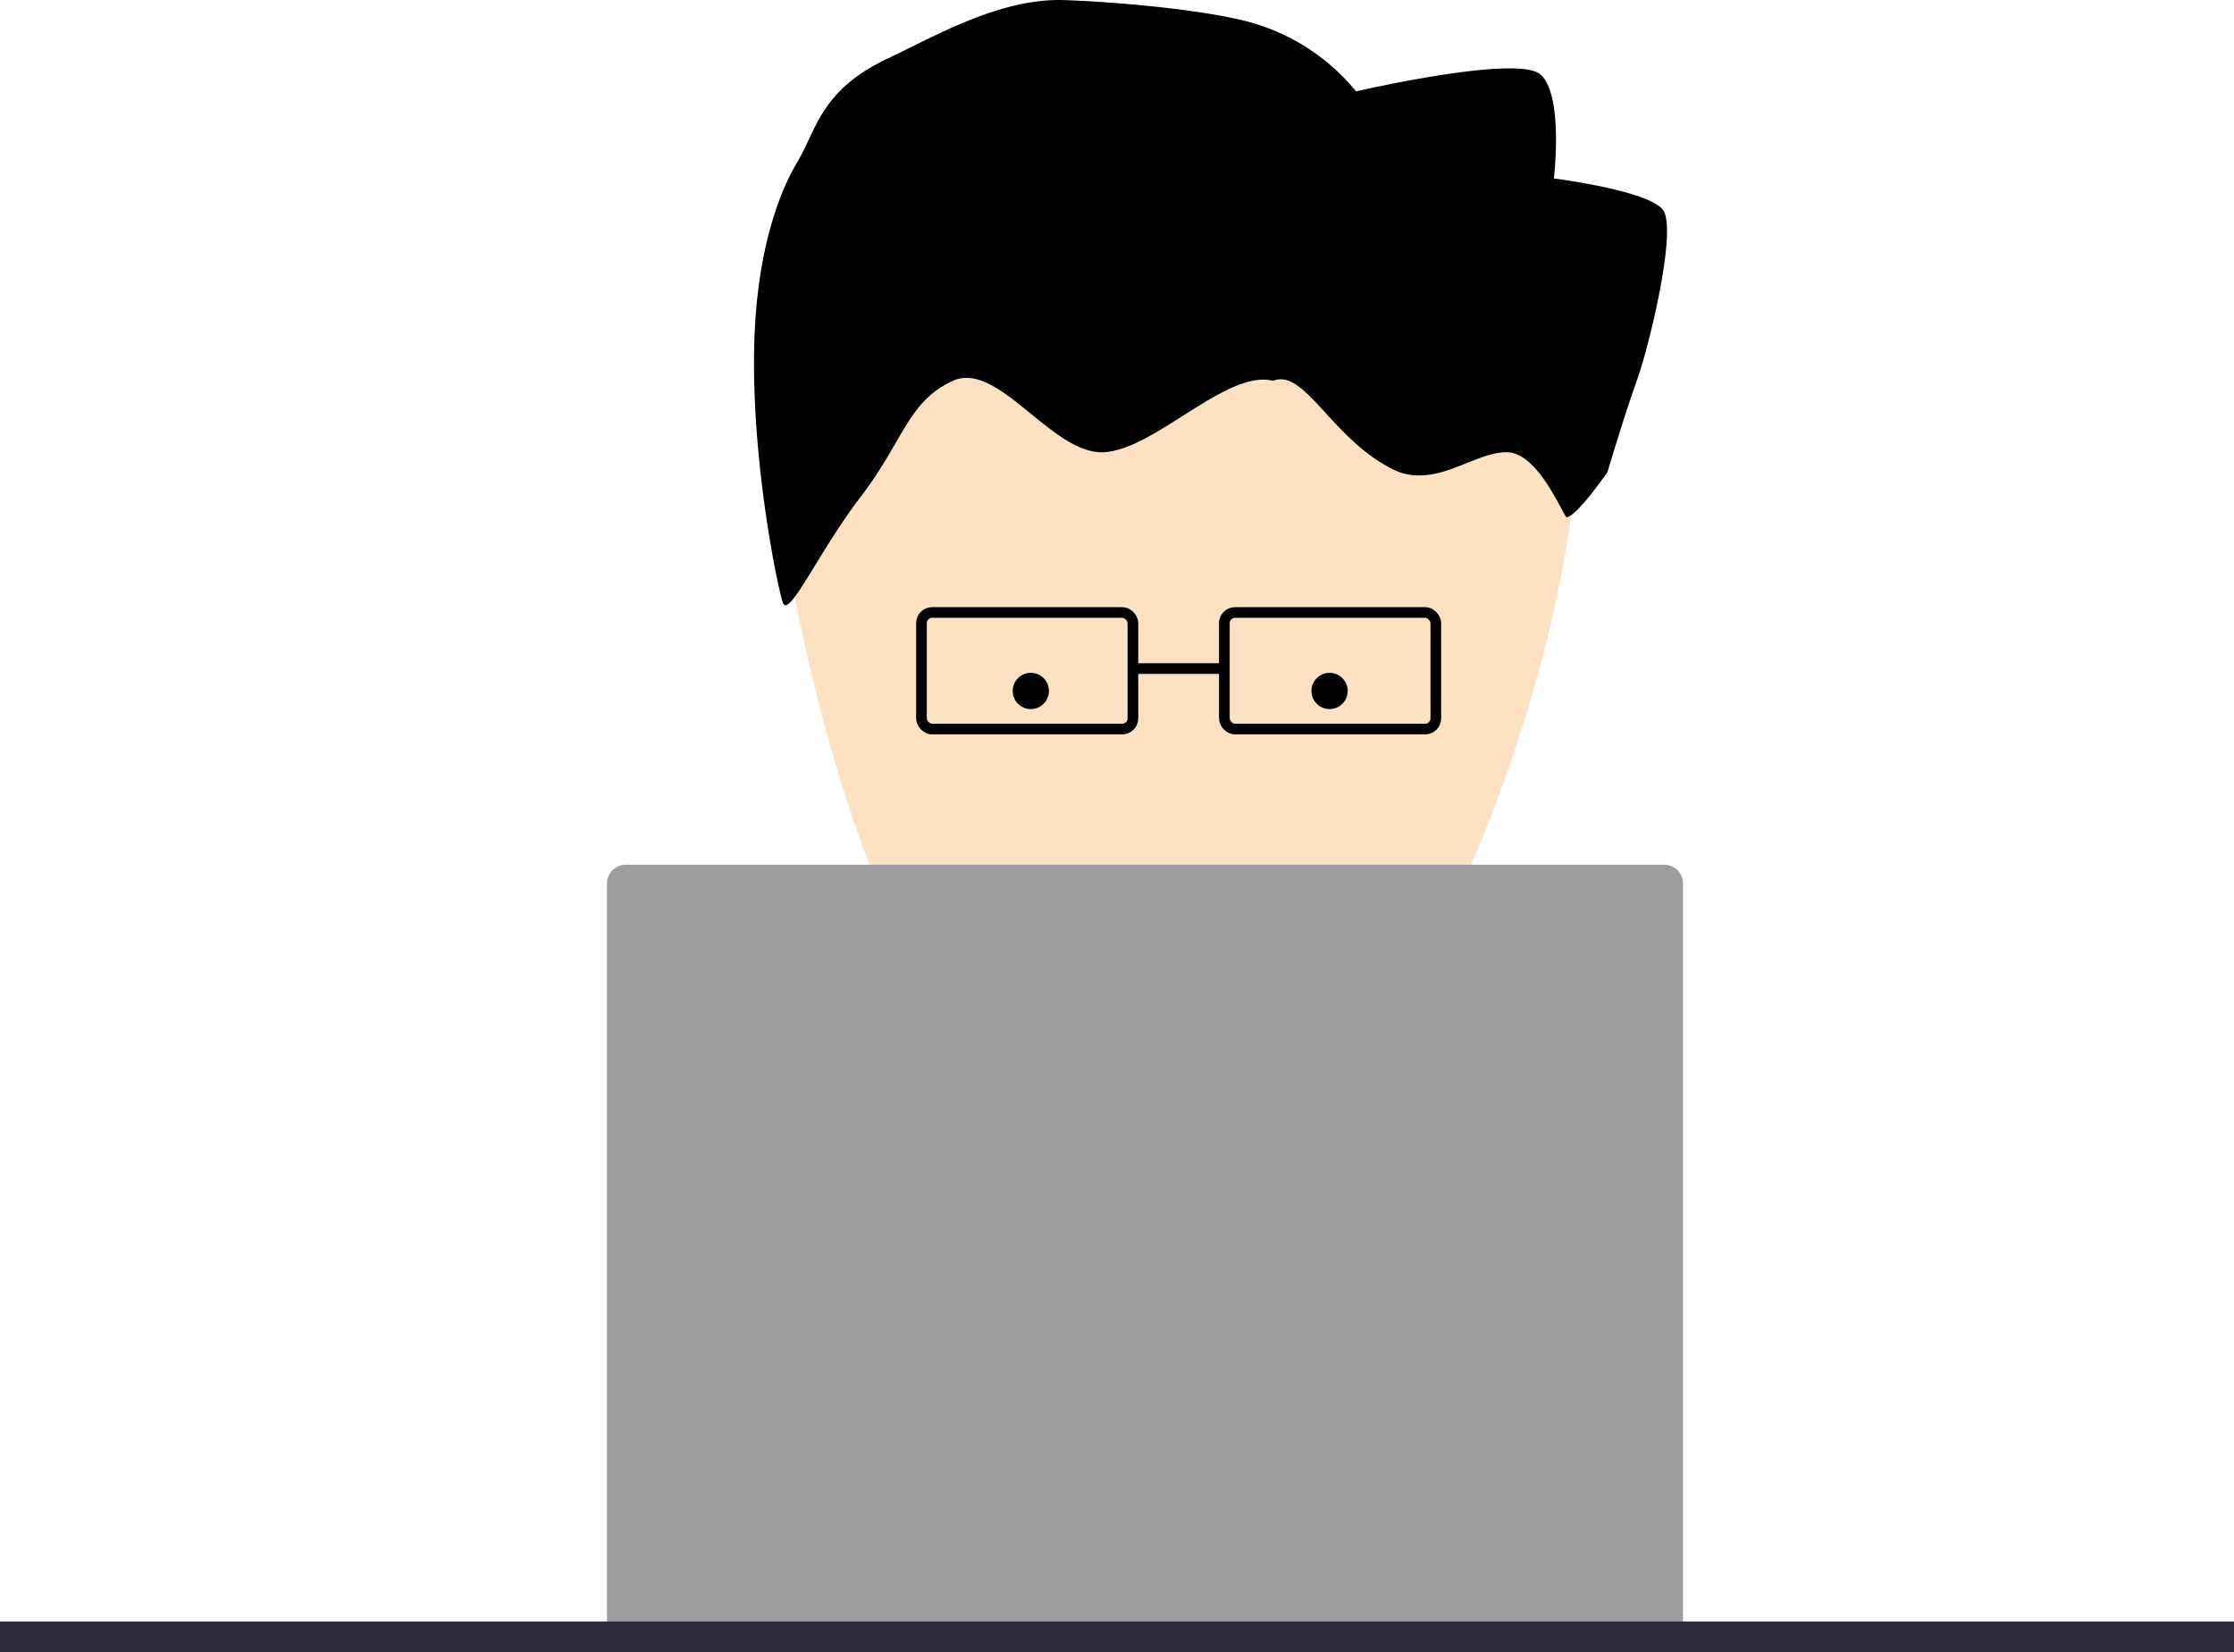 <svg xmlns="http://www.w3.org/2000/svg" width="418.729" height="309.766" viewBox="0 0 418.729 309.766"><defs><style>.a{fill:#fce1c2;}.b,.c{fill:none;stroke:#000;stroke-width:2px;}.b{stroke-linecap:round;}.b,.d{stroke-linejoin:round;}.d{fill:#9d9d9d;stroke:#9d9d9d;stroke-width:7px;}.e{fill:#2d2b39;}</style></defs><g transform="translate(-214 3.328)"><path class="a" d="M2623.024,131.157c.427,4.431.933,8.736,1.567,13.313,13.839,100.018,42.7,122.826,52.046,130.213s28.9,8.536,46.914,0,57.582-85.644,53.438-150.979" transform="translate(-2266.803 -66.615)"/><path d="M2627.657,165.241c1.118,3.2,6.676-9.5,14.647-19.886s8.778-17.819,17.239-21.668,18.552,13.785,28.188,13.389,23.071-15.606,31.849-13.389c6.029-2.488,11.364,11.846,23.537,17.094,7.582,2.672,14.23-3.778,20.27-3.705s10.64,12.274,11.221,12.183c2.009-.314,7.626-8.478,7.626-8.478s2.988-10.129,5.476-17.094,7.532-28.234,4.971-31.956-20.5-5.98-20.5-5.98,1.87-15.651-2.509-19.484-34.569,3.163-34.569,3.163a39.175,39.175,0,0,0-19.368-12.82c-8.2-2.383-24.845-3.928-35.332-4.293-12.142-.424-24.65,7.01-32.891,10.856-12.736,5.944-13.415,13.218-17.169,19.556-3.279,5.527-6.251,14.022-7.487,25.553C2620.331,131.814,2626.539,162.041,2627.657,165.241Z" transform="translate(-2266.929 -55.626)"/><circle cx="3.396" cy="3.396" r="3.396" transform="translate(459.813 122.806)"/><g transform="translate(383.712 110.487)"><rect class="b" width="39.635" height="21.857" rx="2" transform="translate(3 1)"/><rect class="b" width="39.635" height="21.857" rx="2" transform="translate(59.775 1)"/><path class="c" d="M1.318,0H19" transform="translate(41.317 11.52)"/></g><path class="d" d="M0,0H194.686V138.091H0Z" transform="translate(331.268 162.284)"/><rect class="e" width="418.729" height="5.791" transform="translate(214 300.646)"/><circle cx="3.396" cy="3.396" r="3.396" transform="translate(403.813 122.806)"/></g></svg>